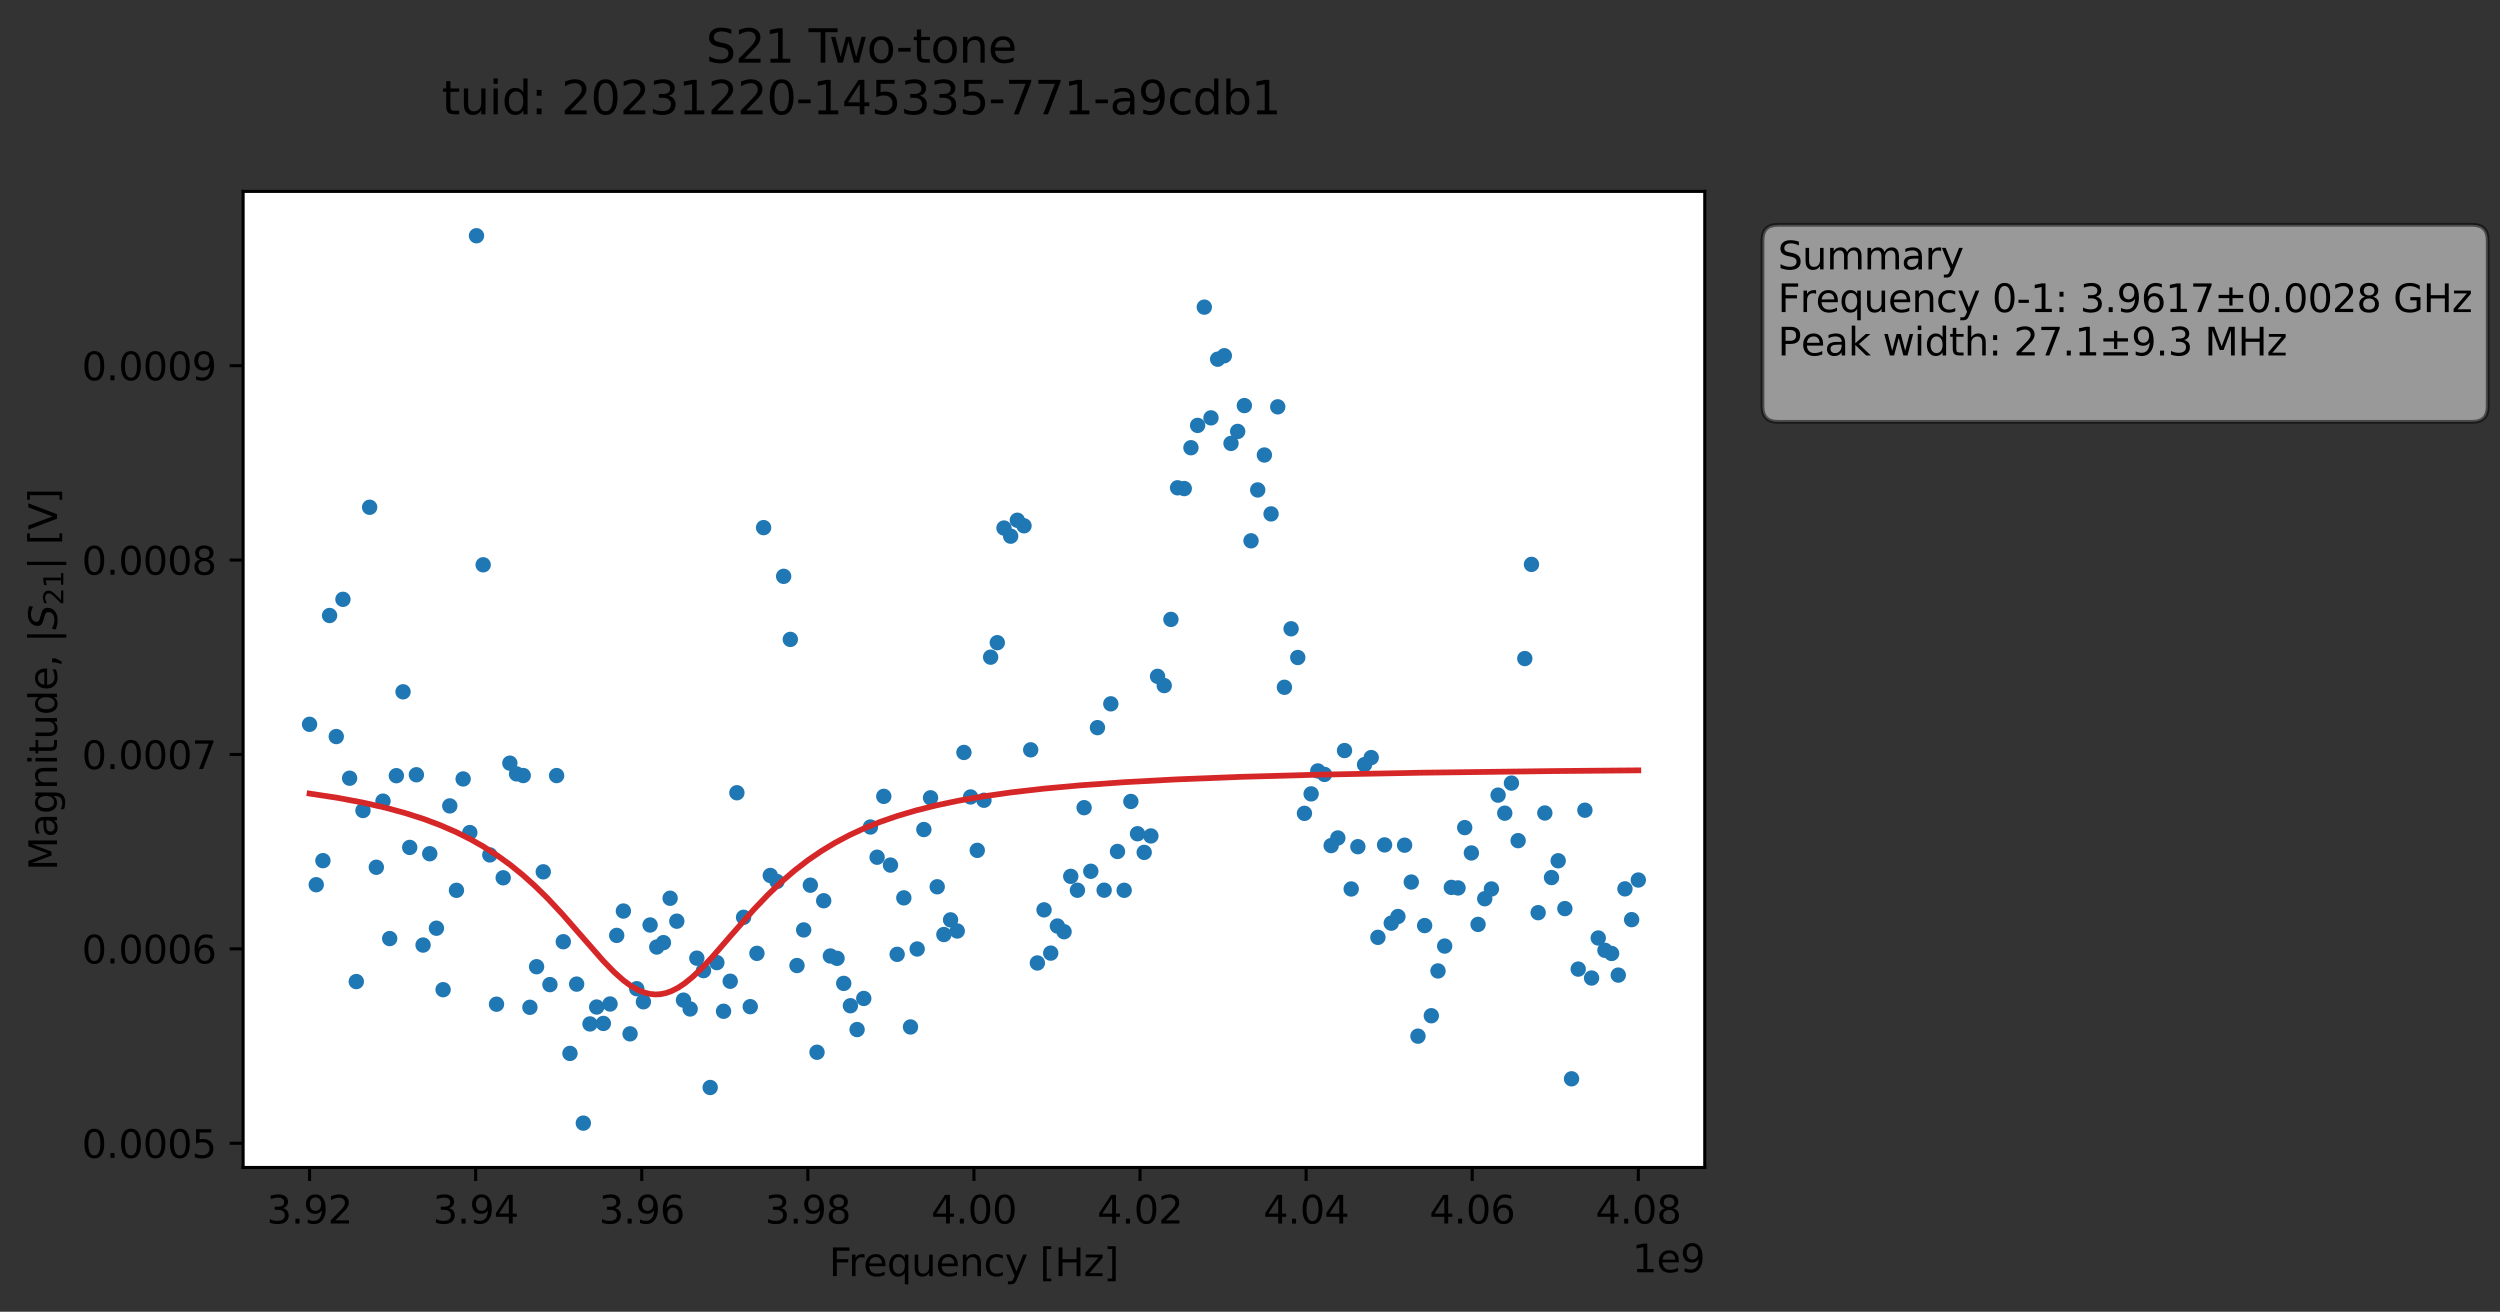 <?xml version="1.0" encoding="utf-8" standalone="no"?>
<!DOCTYPE svg PUBLIC "-//W3C//DTD SVG 1.1//EN"
  "http://www.w3.org/Graphics/SVG/1.1/DTD/svg11.dtd">
<svg xmlns:xlink="http://www.w3.org/1999/xlink" width="650.816pt" height="341.484pt" viewBox="0 0 650.816 341.484" xmlns="http://www.w3.org/2000/svg" version="1.1">
 <rect x="0" y="0" width="650.816" height="341.484" fill="#333333" stroke="none"/>
 <defs>
  <style type="text/css">*{stroke-linejoin: round; stroke-linecap: butt}</style>
 </defs>
 <g id="figure_1">
  <g id="patch_1">
   <path d="M 0 341.484 
L 650.816 341.484 
L 650.816 -0 
L 0 -0 
L 0 341.484 
z
" style="fill: none; opacity: 0"/>
  </g>
  <g id="axes_1">
   <g id="patch_2">
    <path d="M 63.291 303.928 
L 443.791 303.928 
L 443.791 49.824 
L 63.291 49.824 
z
" style="fill: #ffffff"/>
   </g>
   <g id="matplotlib.axis_1">
    <g id="xtick_1">
     <g id="line2d_1">
      <defs>
       <path id="m150d02aba1" d="M 0 0 
L 0 3.5 
" style="stroke: #000000; stroke-width: 0.8"/>
      </defs>
      <g>
       <use xlink:href="#m150d02aba1" x="80.586" y="303.928" style="stroke: #000000; stroke-width: 0.8"/>
      </g>
     </g>
     <g id="text_1">
      <!-- 3.92 -->
      <g transform="translate(69.453 318.526) scale(0.1 -0.1)">
       <defs>
        <path id="DejaVuSans-33" d="M 2597 2516 
Q 3050 2419 3304 2112 
Q 3559 1806 3559 1356 
Q 3559 666 3084 287 
Q 2609 -91 1734 -91 
Q 1441 -91 1130 -33 
Q 819 25 488 141 
L 488 750 
Q 750 597 1062 519 
Q 1375 441 1716 441 
Q 2309 441 2620 675 
Q 2931 909 2931 1356 
Q 2931 1769 2642 2001 
Q 2353 2234 1838 2234 
L 1294 2234 
L 1294 2753 
L 1863 2753 
Q 2328 2753 2575 2939 
Q 2822 3125 2822 3475 
Q 2822 3834 2567 4026 
Q 2313 4219 1838 4219 
Q 1578 4219 1281 4162 
Q 984 4106 628 3988 
L 628 4550 
Q 988 4650 1302 4700 
Q 1616 4750 1894 4750 
Q 2613 4750 3031 4423 
Q 3450 4097 3450 3541 
Q 3450 3153 3228 2886 
Q 3006 2619 2597 2516 
z
" transform="scale(0.016)"/>
        <path id="DejaVuSans-2e" d="M 684 794 
L 1344 794 
L 1344 0 
L 684 0 
L 684 794 
z
" transform="scale(0.016)"/>
        <path id="DejaVuSans-39" d="M 703 97 
L 703 672 
Q 941 559 1184 500 
Q 1428 441 1663 441 
Q 2288 441 2617 861 
Q 2947 1281 2994 2138 
Q 2813 1869 2534 1725 
Q 2256 1581 1919 1581 
Q 1219 1581 811 2004 
Q 403 2428 403 3163 
Q 403 3881 828 4315 
Q 1253 4750 1959 4750 
Q 2769 4750 3195 4129 
Q 3622 3509 3622 2328 
Q 3622 1225 3098 567 
Q 2575 -91 1691 -91 
Q 1453 -91 1209 -44 
Q 966 3 703 97 
z
M 1959 2075 
Q 2384 2075 2632 2365 
Q 2881 2656 2881 3163 
Q 2881 3666 2632 3958 
Q 2384 4250 1959 4250 
Q 1534 4250 1286 3958 
Q 1038 3666 1038 3163 
Q 1038 2656 1286 2365 
Q 1534 2075 1959 2075 
z
" transform="scale(0.016)"/>
        <path id="DejaVuSans-32" d="M 1228 531 
L 3431 531 
L 3431 0 
L 469 0 
L 469 531 
Q 828 903 1448 1529 
Q 2069 2156 2228 2338 
Q 2531 2678 2651 2914 
Q 2772 3150 2772 3378 
Q 2772 3750 2511 3984 
Q 2250 4219 1831 4219 
Q 1534 4219 1204 4116 
Q 875 4013 500 3803 
L 500 4441 
Q 881 4594 1212 4672 
Q 1544 4750 1819 4750 
Q 2544 4750 2975 4387 
Q 3406 4025 3406 3419 
Q 3406 3131 3298 2873 
Q 3191 2616 2906 2266 
Q 2828 2175 2409 1742 
Q 1991 1309 1228 531 
z
" transform="scale(0.016)"/>
       </defs>
       <use xlink:href="#DejaVuSans-33"/>
       <use xlink:href="#DejaVuSans-2e" x="63.623"/>
       <use xlink:href="#DejaVuSans-39" x="95.41"/>
       <use xlink:href="#DejaVuSans-32" x="159.033"/>
      </g>
     </g>
    </g>
    <g id="xtick_2">
     <g id="line2d_2">
      <g>
       <use xlink:href="#m150d02aba1" x="123.825" y="303.928" style="stroke: #000000; stroke-width: 0.8"/>
      </g>
     </g>
     <g id="text_2">
      <!-- 3.94 -->
      <g transform="translate(112.692 318.526) scale(0.1 -0.1)">
       <defs>
        <path id="DejaVuSans-34" d="M 2419 4116 
L 825 1625 
L 2419 1625 
L 2419 4116 
z
M 2253 4666 
L 3047 4666 
L 3047 1625 
L 3713 1625 
L 3713 1100 
L 3047 1100 
L 3047 0 
L 2419 0 
L 2419 1100 
L 313 1100 
L 313 1709 
L 2253 4666 
z
" transform="scale(0.016)"/>
       </defs>
       <use xlink:href="#DejaVuSans-33"/>
       <use xlink:href="#DejaVuSans-2e" x="63.623"/>
       <use xlink:href="#DejaVuSans-39" x="95.41"/>
       <use xlink:href="#DejaVuSans-34" x="159.033"/>
      </g>
     </g>
    </g>
    <g id="xtick_3">
     <g id="line2d_3">
      <g>
       <use xlink:href="#m150d02aba1" x="167.063" y="303.928" style="stroke: #000000; stroke-width: 0.8"/>
      </g>
     </g>
     <g id="text_3">
      <!-- 3.96 -->
      <g transform="translate(155.931 318.526) scale(0.1 -0.1)">
       <defs>
        <path id="DejaVuSans-36" d="M 2113 2584 
Q 1688 2584 1439 2293 
Q 1191 2003 1191 1497 
Q 1191 994 1439 701 
Q 1688 409 2113 409 
Q 2538 409 2786 701 
Q 3034 994 3034 1497 
Q 3034 2003 2786 2293 
Q 2538 2584 2113 2584 
z
M 3366 4563 
L 3366 3988 
Q 3128 4100 2886 4159 
Q 2644 4219 2406 4219 
Q 1781 4219 1451 3797 
Q 1122 3375 1075 2522 
Q 1259 2794 1537 2939 
Q 1816 3084 2150 3084 
Q 2853 3084 3261 2657 
Q 3669 2231 3669 1497 
Q 3669 778 3244 343 
Q 2819 -91 2113 -91 
Q 1303 -91 875 529 
Q 447 1150 447 2328 
Q 447 3434 972 4092 
Q 1497 4750 2381 4750 
Q 2619 4750 2861 4703 
Q 3103 4656 3366 4563 
z
" transform="scale(0.016)"/>
       </defs>
       <use xlink:href="#DejaVuSans-33"/>
       <use xlink:href="#DejaVuSans-2e" x="63.623"/>
       <use xlink:href="#DejaVuSans-39" x="95.41"/>
       <use xlink:href="#DejaVuSans-36" x="159.033"/>
      </g>
     </g>
    </g>
    <g id="xtick_4">
     <g id="line2d_4">
      <g>
       <use xlink:href="#m150d02aba1" x="210.302" y="303.928" style="stroke: #000000; stroke-width: 0.8"/>
      </g>
     </g>
     <g id="text_4">
      <!-- 3.98 -->
      <g transform="translate(199.169 318.526) scale(0.1 -0.1)">
       <defs>
        <path id="DejaVuSans-38" d="M 2034 2216 
Q 1584 2216 1326 1975 
Q 1069 1734 1069 1313 
Q 1069 891 1326 650 
Q 1584 409 2034 409 
Q 2484 409 2743 651 
Q 3003 894 3003 1313 
Q 3003 1734 2745 1975 
Q 2488 2216 2034 2216 
z
M 1403 2484 
Q 997 2584 770 2862 
Q 544 3141 544 3541 
Q 544 4100 942 4425 
Q 1341 4750 2034 4750 
Q 2731 4750 3128 4425 
Q 3525 4100 3525 3541 
Q 3525 3141 3298 2862 
Q 3072 2584 2669 2484 
Q 3125 2378 3379 2068 
Q 3634 1759 3634 1313 
Q 3634 634 3220 271 
Q 2806 -91 2034 -91 
Q 1263 -91 848 271 
Q 434 634 434 1313 
Q 434 1759 690 2068 
Q 947 2378 1403 2484 
z
M 1172 3481 
Q 1172 3119 1398 2916 
Q 1625 2713 2034 2713 
Q 2441 2713 2670 2916 
Q 2900 3119 2900 3481 
Q 2900 3844 2670 4047 
Q 2441 4250 2034 4250 
Q 1625 4250 1398 4047 
Q 1172 3844 1172 3481 
z
" transform="scale(0.016)"/>
       </defs>
       <use xlink:href="#DejaVuSans-33"/>
       <use xlink:href="#DejaVuSans-2e" x="63.623"/>
       <use xlink:href="#DejaVuSans-39" x="95.41"/>
       <use xlink:href="#DejaVuSans-38" x="159.033"/>
      </g>
     </g>
    </g>
    <g id="xtick_5">
     <g id="line2d_5">
      <g>
       <use xlink:href="#m150d02aba1" x="253.541" y="303.928" style="stroke: #000000; stroke-width: 0.8"/>
      </g>
     </g>
     <g id="text_5">
      <!-- 4.00 -->
      <g transform="translate(242.408 318.526) scale(0.1 -0.1)">
       <defs>
        <path id="DejaVuSans-30" d="M 2034 4250 
Q 1547 4250 1301 3770 
Q 1056 3291 1056 2328 
Q 1056 1369 1301 889 
Q 1547 409 2034 409 
Q 2525 409 2770 889 
Q 3016 1369 3016 2328 
Q 3016 3291 2770 3770 
Q 2525 4250 2034 4250 
z
M 2034 4750 
Q 2819 4750 3233 4129 
Q 3647 3509 3647 2328 
Q 3647 1150 3233 529 
Q 2819 -91 2034 -91 
Q 1250 -91 836 529 
Q 422 1150 422 2328 
Q 422 3509 836 4129 
Q 1250 4750 2034 4750 
z
" transform="scale(0.016)"/>
       </defs>
       <use xlink:href="#DejaVuSans-34"/>
       <use xlink:href="#DejaVuSans-2e" x="63.623"/>
       <use xlink:href="#DejaVuSans-30" x="95.41"/>
       <use xlink:href="#DejaVuSans-30" x="159.033"/>
      </g>
     </g>
    </g>
    <g id="xtick_6">
     <g id="line2d_6">
      <g>
       <use xlink:href="#m150d02aba1" x="296.779" y="303.928" style="stroke: #000000; stroke-width: 0.8"/>
      </g>
     </g>
     <g id="text_6">
      <!-- 4.02 -->
      <g transform="translate(285.646 318.526) scale(0.1 -0.1)">
       <use xlink:href="#DejaVuSans-34"/>
       <use xlink:href="#DejaVuSans-2e" x="63.623"/>
       <use xlink:href="#DejaVuSans-30" x="95.41"/>
       <use xlink:href="#DejaVuSans-32" x="159.033"/>
      </g>
     </g>
    </g>
    <g id="xtick_7">
     <g id="line2d_7">
      <g>
       <use xlink:href="#m150d02aba1" x="340.018" y="303.928" style="stroke: #000000; stroke-width: 0.8"/>
      </g>
     </g>
     <g id="text_7">
      <!-- 4.04 -->
      <g transform="translate(328.885 318.526) scale(0.1 -0.1)">
       <use xlink:href="#DejaVuSans-34"/>
       <use xlink:href="#DejaVuSans-2e" x="63.623"/>
       <use xlink:href="#DejaVuSans-30" x="95.41"/>
       <use xlink:href="#DejaVuSans-34" x="159.033"/>
      </g>
     </g>
    </g>
    <g id="xtick_8">
     <g id="line2d_8">
      <g>
       <use xlink:href="#m150d02aba1" x="383.257" y="303.928" style="stroke: #000000; stroke-width: 0.8"/>
      </g>
     </g>
     <g id="text_8">
      <!-- 4.06 -->
      <g transform="translate(372.124 318.526) scale(0.1 -0.1)">
       <use xlink:href="#DejaVuSans-34"/>
       <use xlink:href="#DejaVuSans-2e" x="63.623"/>
       <use xlink:href="#DejaVuSans-30" x="95.41"/>
       <use xlink:href="#DejaVuSans-36" x="159.033"/>
      </g>
     </g>
    </g>
    <g id="xtick_9">
     <g id="line2d_9">
      <g>
       <use xlink:href="#m150d02aba1" x="426.495" y="303.928" style="stroke: #000000; stroke-width: 0.8"/>
      </g>
     </g>
     <g id="text_9">
      <!-- 4.08 -->
      <g transform="translate(415.362 318.526) scale(0.1 -0.1)">
       <use xlink:href="#DejaVuSans-34"/>
       <use xlink:href="#DejaVuSans-2e" x="63.623"/>
       <use xlink:href="#DejaVuSans-30" x="95.41"/>
       <use xlink:href="#DejaVuSans-38" x="159.033"/>
      </g>
     </g>
    </g>
    <g id="text_10">
     <!-- Frequency [Hz] -->
     <g transform="translate(215.836 332.205) scale(0.1 -0.1)">
      <defs>
       <path id="DejaVuSans-46" d="M 628 4666 
L 3309 4666 
L 3309 4134 
L 1259 4134 
L 1259 2759 
L 3109 2759 
L 3109 2228 
L 1259 2228 
L 1259 0 
L 628 0 
L 628 4666 
z
" transform="scale(0.016)"/>
       <path id="DejaVuSans-72" d="M 2631 2963 
Q 2534 3019 2420 3045 
Q 2306 3072 2169 3072 
Q 1681 3072 1420 2755 
Q 1159 2438 1159 1844 
L 1159 0 
L 581 0 
L 581 3500 
L 1159 3500 
L 1159 2956 
Q 1341 3275 1631 3429 
Q 1922 3584 2338 3584 
Q 2397 3584 2469 3576 
Q 2541 3569 2628 3553 
L 2631 2963 
z
" transform="scale(0.016)"/>
       <path id="DejaVuSans-65" d="M 3597 1894 
L 3597 1613 
L 953 1613 
Q 991 1019 1311 708 
Q 1631 397 2203 397 
Q 2534 397 2845 478 
Q 3156 559 3463 722 
L 3463 178 
Q 3153 47 2828 -22 
Q 2503 -91 2169 -91 
Q 1331 -91 842 396 
Q 353 884 353 1716 
Q 353 2575 817 3079 
Q 1281 3584 2069 3584 
Q 2775 3584 3186 3129 
Q 3597 2675 3597 1894 
z
M 3022 2063 
Q 3016 2534 2758 2815 
Q 2500 3097 2075 3097 
Q 1594 3097 1305 2825 
Q 1016 2553 972 2059 
L 3022 2063 
z
" transform="scale(0.016)"/>
       <path id="DejaVuSans-71" d="M 947 1747 
Q 947 1113 1208 752 
Q 1469 391 1925 391 
Q 2381 391 2643 752 
Q 2906 1113 2906 1747 
Q 2906 2381 2643 2742 
Q 2381 3103 1925 3103 
Q 1469 3103 1208 2742 
Q 947 2381 947 1747 
z
M 2906 525 
Q 2725 213 2448 61 
Q 2172 -91 1784 -91 
Q 1150 -91 751 415 
Q 353 922 353 1747 
Q 353 2572 751 3078 
Q 1150 3584 1784 3584 
Q 2172 3584 2448 3432 
Q 2725 3281 2906 2969 
L 2906 3500 
L 3481 3500 
L 3481 -1331 
L 2906 -1331 
L 2906 525 
z
" transform="scale(0.016)"/>
       <path id="DejaVuSans-75" d="M 544 1381 
L 544 3500 
L 1119 3500 
L 1119 1403 
Q 1119 906 1312 657 
Q 1506 409 1894 409 
Q 2359 409 2629 706 
Q 2900 1003 2900 1516 
L 2900 3500 
L 3475 3500 
L 3475 0 
L 2900 0 
L 2900 538 
Q 2691 219 2414 64 
Q 2138 -91 1772 -91 
Q 1169 -91 856 284 
Q 544 659 544 1381 
z
M 1991 3584 
L 1991 3584 
z
" transform="scale(0.016)"/>
       <path id="DejaVuSans-6e" d="M 3513 2113 
L 3513 0 
L 2938 0 
L 2938 2094 
Q 2938 2591 2744 2837 
Q 2550 3084 2163 3084 
Q 1697 3084 1428 2787 
Q 1159 2491 1159 1978 
L 1159 0 
L 581 0 
L 581 3500 
L 1159 3500 
L 1159 2956 
Q 1366 3272 1645 3428 
Q 1925 3584 2291 3584 
Q 2894 3584 3203 3211 
Q 3513 2838 3513 2113 
z
" transform="scale(0.016)"/>
       <path id="DejaVuSans-63" d="M 3122 3366 
L 3122 2828 
Q 2878 2963 2633 3030 
Q 2388 3097 2138 3097 
Q 1578 3097 1268 2742 
Q 959 2388 959 1747 
Q 959 1106 1268 751 
Q 1578 397 2138 397 
Q 2388 397 2633 464 
Q 2878 531 3122 666 
L 3122 134 
Q 2881 22 2623 -34 
Q 2366 -91 2075 -91 
Q 1284 -91 818 406 
Q 353 903 353 1747 
Q 353 2603 823 3093 
Q 1294 3584 2113 3584 
Q 2378 3584 2631 3529 
Q 2884 3475 3122 3366 
z
" transform="scale(0.016)"/>
       <path id="DejaVuSans-79" d="M 2059 -325 
Q 1816 -950 1584 -1140 
Q 1353 -1331 966 -1331 
L 506 -1331 
L 506 -850 
L 844 -850 
Q 1081 -850 1212 -737 
Q 1344 -625 1503 -206 
L 1606 56 
L 191 3500 
L 800 3500 
L 1894 763 
L 2988 3500 
L 3597 3500 
L 2059 -325 
z
" transform="scale(0.016)"/>
       <path id="DejaVuSans-20" transform="scale(0.016)"/>
       <path id="DejaVuSans-5b" d="M 550 4863 
L 1875 4863 
L 1875 4416 
L 1125 4416 
L 1125 -397 
L 1875 -397 
L 1875 -844 
L 550 -844 
L 550 4863 
z
" transform="scale(0.016)"/>
       <path id="DejaVuSans-48" d="M 628 4666 
L 1259 4666 
L 1259 2753 
L 3553 2753 
L 3553 4666 
L 4184 4666 
L 4184 0 
L 3553 0 
L 3553 2222 
L 1259 2222 
L 1259 0 
L 628 0 
L 628 4666 
z
" transform="scale(0.016)"/>
       <path id="DejaVuSans-7a" d="M 353 3500 
L 3084 3500 
L 3084 2975 
L 922 459 
L 3084 459 
L 3084 0 
L 275 0 
L 275 525 
L 2438 3041 
L 353 3041 
L 353 3500 
z
" transform="scale(0.016)"/>
       <path id="DejaVuSans-5d" d="M 1947 4863 
L 1947 -844 
L 622 -844 
L 622 -397 
L 1369 -397 
L 1369 4416 
L 622 4416 
L 622 4863 
L 1947 4863 
z
" transform="scale(0.016)"/>
      </defs>
      <use xlink:href="#DejaVuSans-46"/>
      <use xlink:href="#DejaVuSans-72" x="50.27"/>
      <use xlink:href="#DejaVuSans-65" x="89.133"/>
      <use xlink:href="#DejaVuSans-71" x="150.656"/>
      <use xlink:href="#DejaVuSans-75" x="214.133"/>
      <use xlink:href="#DejaVuSans-65" x="277.512"/>
      <use xlink:href="#DejaVuSans-6e" x="339.035"/>
      <use xlink:href="#DejaVuSans-63" x="402.414"/>
      <use xlink:href="#DejaVuSans-79" x="457.395"/>
      <use xlink:href="#DejaVuSans-20" x="516.574"/>
      <use xlink:href="#DejaVuSans-5b" x="548.361"/>
      <use xlink:href="#DejaVuSans-48" x="587.375"/>
      <use xlink:href="#DejaVuSans-7a" x="662.57"/>
      <use xlink:href="#DejaVuSans-5d" x="715.061"/>
     </g>
    </g>
    <g id="text_11">
     <!-- 1e9 -->
     <g transform="translate(424.913 331.205) scale(0.1 -0.1)">
      <defs>
       <path id="DejaVuSans-31" d="M 794 531 
L 1825 531 
L 1825 4091 
L 703 3866 
L 703 4441 
L 1819 4666 
L 2450 4666 
L 2450 531 
L 3481 531 
L 3481 0 
L 794 0 
L 794 531 
z
" transform="scale(0.016)"/>
      </defs>
      <use xlink:href="#DejaVuSans-31"/>
      <use xlink:href="#DejaVuSans-65" x="63.623"/>
      <use xlink:href="#DejaVuSans-39" x="125.146"/>
     </g>
    </g>
   </g>
   <g id="matplotlib.axis_2">
    <g id="ytick_1">
     <g id="line2d_10">
      <defs>
       <path id="m5b507d9cdb" d="M 0 0 
L -3.5 0 
" style="stroke: #000000; stroke-width: 0.8"/>
      </defs>
      <g>
       <use xlink:href="#m5b507d9cdb" x="63.291" y="297.63" style="stroke: #000000; stroke-width: 0.8"/>
      </g>
     </g>
     <g id="text_12">
      <!-- 0.0005 -->
      <g transform="translate(21.3 301.429) scale(0.1 -0.1)">
       <defs>
        <path id="DejaVuSans-35" d="M 691 4666 
L 3169 4666 
L 3169 4134 
L 1269 4134 
L 1269 2991 
Q 1406 3038 1543 3061 
Q 1681 3084 1819 3084 
Q 2600 3084 3056 2656 
Q 3513 2228 3513 1497 
Q 3513 744 3044 326 
Q 2575 -91 1722 -91 
Q 1428 -91 1123 -41 
Q 819 9 494 109 
L 494 744 
Q 775 591 1075 516 
Q 1375 441 1709 441 
Q 2250 441 2565 725 
Q 2881 1009 2881 1497 
Q 2881 1984 2565 2268 
Q 2250 2553 1709 2553 
Q 1456 2553 1204 2497 
Q 953 2441 691 2322 
L 691 4666 
z
" transform="scale(0.016)"/>
       </defs>
       <use xlink:href="#DejaVuSans-30"/>
       <use xlink:href="#DejaVuSans-2e" x="63.623"/>
       <use xlink:href="#DejaVuSans-30" x="95.41"/>
       <use xlink:href="#DejaVuSans-30" x="159.033"/>
       <use xlink:href="#DejaVuSans-30" x="222.656"/>
       <use xlink:href="#DejaVuSans-35" x="286.279"/>
      </g>
     </g>
    </g>
    <g id="ytick_2">
     <g id="line2d_11">
      <g>
       <use xlink:href="#m5b507d9cdb" x="63.291" y="247.02" style="stroke: #000000; stroke-width: 0.8"/>
      </g>
     </g>
     <g id="text_13">
      <!-- 0.0006 -->
      <g transform="translate(21.3 250.819) scale(0.1 -0.1)">
       <use xlink:href="#DejaVuSans-30"/>
       <use xlink:href="#DejaVuSans-2e" x="63.623"/>
       <use xlink:href="#DejaVuSans-30" x="95.41"/>
       <use xlink:href="#DejaVuSans-30" x="159.033"/>
       <use xlink:href="#DejaVuSans-30" x="222.656"/>
       <use xlink:href="#DejaVuSans-36" x="286.279"/>
      </g>
     </g>
    </g>
    <g id="ytick_3">
     <g id="line2d_12">
      <g>
       <use xlink:href="#m5b507d9cdb" x="63.291" y="196.41" style="stroke: #000000; stroke-width: 0.8"/>
      </g>
     </g>
     <g id="text_14">
      <!-- 0.0007 -->
      <g transform="translate(21.3 200.21) scale(0.1 -0.1)">
       <defs>
        <path id="DejaVuSans-37" d="M 525 4666 
L 3525 4666 
L 3525 4397 
L 1831 0 
L 1172 0 
L 2766 4134 
L 525 4134 
L 525 4666 
z
" transform="scale(0.016)"/>
       </defs>
       <use xlink:href="#DejaVuSans-30"/>
       <use xlink:href="#DejaVuSans-2e" x="63.623"/>
       <use xlink:href="#DejaVuSans-30" x="95.41"/>
       <use xlink:href="#DejaVuSans-30" x="159.033"/>
       <use xlink:href="#DejaVuSans-30" x="222.656"/>
       <use xlink:href="#DejaVuSans-37" x="286.279"/>
      </g>
     </g>
    </g>
    <g id="ytick_4">
     <g id="line2d_13">
      <g>
       <use xlink:href="#m5b507d9cdb" x="63.291" y="145.801" style="stroke: #000000; stroke-width: 0.8"/>
      </g>
     </g>
     <g id="text_15">
      <!-- 0.0008 -->
      <g transform="translate(21.3 149.6) scale(0.1 -0.1)">
       <use xlink:href="#DejaVuSans-30"/>
       <use xlink:href="#DejaVuSans-2e" x="63.623"/>
       <use xlink:href="#DejaVuSans-30" x="95.41"/>
       <use xlink:href="#DejaVuSans-30" x="159.033"/>
       <use xlink:href="#DejaVuSans-30" x="222.656"/>
       <use xlink:href="#DejaVuSans-38" x="286.279"/>
      </g>
     </g>
    </g>
    <g id="ytick_5">
     <g id="line2d_14">
      <g>
       <use xlink:href="#m5b507d9cdb" x="63.291" y="95.191" style="stroke: #000000; stroke-width: 0.8"/>
      </g>
     </g>
     <g id="text_16">
      <!-- 0.0009 -->
      <g transform="translate(21.3 98.99) scale(0.1 -0.1)">
       <use xlink:href="#DejaVuSans-30"/>
       <use xlink:href="#DejaVuSans-2e" x="63.623"/>
       <use xlink:href="#DejaVuSans-30" x="95.41"/>
       <use xlink:href="#DejaVuSans-30" x="159.033"/>
       <use xlink:href="#DejaVuSans-30" x="222.656"/>
       <use xlink:href="#DejaVuSans-39" x="286.279"/>
      </g>
     </g>
    </g>
    <g id="text_17">
     <!-- Magnitude, $|S_{21}|$ [V] -->
     <g transform="translate(14.9 226.626) rotate(-90) scale(0.1 -0.1)">
      <defs>
       <path id="DejaVuSans-4d" d="M 628 4666 
L 1569 4666 
L 2759 1491 
L 3956 4666 
L 4897 4666 
L 4897 0 
L 4281 0 
L 4281 4097 
L 3078 897 
L 2444 897 
L 1241 4097 
L 1241 0 
L 628 0 
L 628 4666 
z
" transform="scale(0.016)"/>
       <path id="DejaVuSans-61" d="M 2194 1759 
Q 1497 1759 1228 1600 
Q 959 1441 959 1056 
Q 959 750 1161 570 
Q 1363 391 1709 391 
Q 2188 391 2477 730 
Q 2766 1069 2766 1631 
L 2766 1759 
L 2194 1759 
z
M 3341 1997 
L 3341 0 
L 2766 0 
L 2766 531 
Q 2569 213 2275 61 
Q 1981 -91 1556 -91 
Q 1019 -91 701 211 
Q 384 513 384 1019 
Q 384 1609 779 1909 
Q 1175 2209 1959 2209 
L 2766 2209 
L 2766 2266 
Q 2766 2663 2505 2880 
Q 2244 3097 1772 3097 
Q 1472 3097 1187 3025 
Q 903 2953 641 2809 
L 641 3341 
Q 956 3463 1253 3523 
Q 1550 3584 1831 3584 
Q 2591 3584 2966 3190 
Q 3341 2797 3341 1997 
z
" transform="scale(0.016)"/>
       <path id="DejaVuSans-67" d="M 2906 1791 
Q 2906 2416 2648 2759 
Q 2391 3103 1925 3103 
Q 1463 3103 1205 2759 
Q 947 2416 947 1791 
Q 947 1169 1205 825 
Q 1463 481 1925 481 
Q 2391 481 2648 825 
Q 2906 1169 2906 1791 
z
M 3481 434 
Q 3481 -459 3084 -895 
Q 2688 -1331 1869 -1331 
Q 1566 -1331 1297 -1286 
Q 1028 -1241 775 -1147 
L 775 -588 
Q 1028 -725 1275 -790 
Q 1522 -856 1778 -856 
Q 2344 -856 2625 -561 
Q 2906 -266 2906 331 
L 2906 616 
Q 2728 306 2450 153 
Q 2172 0 1784 0 
Q 1141 0 747 490 
Q 353 981 353 1791 
Q 353 2603 747 3093 
Q 1141 3584 1784 3584 
Q 2172 3584 2450 3431 
Q 2728 3278 2906 2969 
L 2906 3500 
L 3481 3500 
L 3481 434 
z
" transform="scale(0.016)"/>
       <path id="DejaVuSans-69" d="M 603 3500 
L 1178 3500 
L 1178 0 
L 603 0 
L 603 3500 
z
M 603 4863 
L 1178 4863 
L 1178 4134 
L 603 4134 
L 603 4863 
z
" transform="scale(0.016)"/>
       <path id="DejaVuSans-74" d="M 1172 4494 
L 1172 3500 
L 2356 3500 
L 2356 3053 
L 1172 3053 
L 1172 1153 
Q 1172 725 1289 603 
Q 1406 481 1766 481 
L 2356 481 
L 2356 0 
L 1766 0 
Q 1100 0 847 248 
Q 594 497 594 1153 
L 594 3053 
L 172 3053 
L 172 3500 
L 594 3500 
L 594 4494 
L 1172 4494 
z
" transform="scale(0.016)"/>
       <path id="DejaVuSans-64" d="M 2906 2969 
L 2906 4863 
L 3481 4863 
L 3481 0 
L 2906 0 
L 2906 525 
Q 2725 213 2448 61 
Q 2172 -91 1784 -91 
Q 1150 -91 751 415 
Q 353 922 353 1747 
Q 353 2572 751 3078 
Q 1150 3584 1784 3584 
Q 2172 3584 2448 3432 
Q 2725 3281 2906 2969 
z
M 947 1747 
Q 947 1113 1208 752 
Q 1469 391 1925 391 
Q 2381 391 2643 752 
Q 2906 1113 2906 1747 
Q 2906 2381 2643 2742 
Q 2381 3103 1925 3103 
Q 1469 3103 1208 2742 
Q 947 2381 947 1747 
z
" transform="scale(0.016)"/>
       <path id="DejaVuSans-2c" d="M 750 794 
L 1409 794 
L 1409 256 
L 897 -744 
L 494 -744 
L 750 256 
L 750 794 
z
" transform="scale(0.016)"/>
       <path id="DejaVuSans-7c" d="M 1344 4891 
L 1344 -1509 
L 813 -1509 
L 813 4891 
L 1344 4891 
z
" transform="scale(0.016)"/>
       <path id="DejaVuSans-Oblique-53" d="M 3859 4513 
L 3738 3897 
Q 3422 4066 3111 4152 
Q 2800 4238 2509 4238 
Q 1944 4238 1609 3991 
Q 1275 3744 1275 3334 
Q 1275 3109 1398 2989 
Q 1522 2869 2034 2731 
L 2413 2638 
Q 3053 2472 3303 2217 
Q 3553 1963 3553 1503 
Q 3553 797 2998 353 
Q 2444 -91 1538 -91 
Q 1166 -91 791 -17 
Q 416 56 38 206 
L 166 856 
Q 513 641 861 531 
Q 1209 422 1556 422 
Q 2147 422 2503 684 
Q 2859 947 2859 1369 
Q 2859 1650 2717 1795 
Q 2575 1941 2106 2059 
L 1728 2156 
Q 1081 2325 845 2545 
Q 609 2766 609 3163 
Q 609 3859 1145 4304 
Q 1681 4750 2541 4750 
Q 2875 4750 3203 4690 
Q 3531 4631 3859 4513 
z
" transform="scale(0.016)"/>
       <path id="DejaVuSans-56" d="M 1831 0 
L 50 4666 
L 709 4666 
L 2188 738 
L 3669 4666 
L 4325 4666 
L 2547 0 
L 1831 0 
z
" transform="scale(0.016)"/>
      </defs>
      <use xlink:href="#DejaVuSans-4d" transform="translate(0 0.578)"/>
      <use xlink:href="#DejaVuSans-61" transform="translate(86.279 0.578)"/>
      <use xlink:href="#DejaVuSans-67" transform="translate(147.559 0.578)"/>
      <use xlink:href="#DejaVuSans-6e" transform="translate(211.035 0.578)"/>
      <use xlink:href="#DejaVuSans-69" transform="translate(274.414 0.578)"/>
      <use xlink:href="#DejaVuSans-74" transform="translate(302.197 0.578)"/>
      <use xlink:href="#DejaVuSans-75" transform="translate(341.406 0.578)"/>
      <use xlink:href="#DejaVuSans-64" transform="translate(404.785 0.578)"/>
      <use xlink:href="#DejaVuSans-65" transform="translate(468.262 0.578)"/>
      <use xlink:href="#DejaVuSans-2c" transform="translate(529.785 0.578)"/>
      <use xlink:href="#DejaVuSans-20" transform="translate(561.572 0.578)"/>
      <use xlink:href="#DejaVuSans-7c" transform="translate(593.359 0.578)"/>
      <use xlink:href="#DejaVuSans-Oblique-53" transform="translate(627.051 0.578)"/>
      <use xlink:href="#DejaVuSans-32" transform="translate(690.527 -15.828) scale(0.7)"/>
      <use xlink:href="#DejaVuSans-31" transform="translate(735.063 -15.828) scale(0.7)"/>
      <use xlink:href="#DejaVuSans-7c" transform="translate(782.334 0.578)"/>
      <use xlink:href="#DejaVuSans-20" transform="translate(816.025 0.578)"/>
      <use xlink:href="#DejaVuSans-5b" transform="translate(847.812 0.578)"/>
      <use xlink:href="#DejaVuSans-56" transform="translate(886.826 0.578)"/>
      <use xlink:href="#DejaVuSans-5d" transform="translate(955.234 0.578)"/>
     </g>
    </g>
   </g>
   <g id="line2d_15">
    <defs>
     <path id="m27ac97fe9b" d="M 0 1.5 
C 0.398 1.5 0.779 1.342 1.061 1.061 
C 1.342 0.779 1.5 0.398 1.5 0 
C 1.5 -0.398 1.342 -0.779 1.061 -1.061 
C 0.779 -1.342 0.398 -1.5 0 -1.5 
C -0.398 -1.5 -0.779 -1.342 -1.061 -1.061 
C -1.342 -0.779 -1.5 -0.398 -1.5 0 
C -1.5 0.398 -1.342 0.779 -1.061 1.061 
C -0.779 1.342 -0.398 1.5 0 1.5 
z
" style="stroke: #1f77b4"/>
    </defs>
    <g clip-path="url(#p28b42cf6eb)">
     <use xlink:href="#m27ac97fe9b" x="80.586" y="188.558" style="fill: #1f77b4; stroke: #1f77b4"/>
     <use xlink:href="#m27ac97fe9b" x="82.324" y="230.316" style="fill: #1f77b4; stroke: #1f77b4"/>
     <use xlink:href="#m27ac97fe9b" x="84.063" y="224.054" style="fill: #1f77b4; stroke: #1f77b4"/>
     <use xlink:href="#m27ac97fe9b" x="85.801" y="160.231" style="fill: #1f77b4; stroke: #1f77b4"/>
     <use xlink:href="#m27ac97fe9b" x="87.539" y="191.744" style="fill: #1f77b4; stroke: #1f77b4"/>
     <use xlink:href="#m27ac97fe9b" x="89.277" y="156.021" style="fill: #1f77b4; stroke: #1f77b4"/>
     <use xlink:href="#m27ac97fe9b" x="91.015" y="202.587" style="fill: #1f77b4; stroke: #1f77b4"/>
     <use xlink:href="#m27ac97fe9b" x="92.754" y="255.529" style="fill: #1f77b4; stroke: #1f77b4"/>
     <use xlink:href="#m27ac97fe9b" x="94.492" y="211.001" style="fill: #1f77b4; stroke: #1f77b4"/>
     <use xlink:href="#m27ac97fe9b" x="96.23" y="132.052" style="fill: #1f77b4; stroke: #1f77b4"/>
     <use xlink:href="#m27ac97fe9b" x="97.968" y="225.771" style="fill: #1f77b4; stroke: #1f77b4"/>
     <use xlink:href="#m27ac97fe9b" x="99.707" y="208.555" style="fill: #1f77b4; stroke: #1f77b4"/>
     <use xlink:href="#m27ac97fe9b" x="101.445" y="244.336" style="fill: #1f77b4; stroke: #1f77b4"/>
     <use xlink:href="#m27ac97fe9b" x="103.183" y="201.935" style="fill: #1f77b4; stroke: #1f77b4"/>
     <use xlink:href="#m27ac97fe9b" x="104.921" y="180.096" style="fill: #1f77b4; stroke: #1f77b4"/>
     <use xlink:href="#m27ac97fe9b" x="106.66" y="220.606" style="fill: #1f77b4; stroke: #1f77b4"/>
     <use xlink:href="#m27ac97fe9b" x="108.398" y="201.692" style="fill: #1f77b4; stroke: #1f77b4"/>
     <use xlink:href="#m27ac97fe9b" x="110.136" y="246.023" style="fill: #1f77b4; stroke: #1f77b4"/>
     <use xlink:href="#m27ac97fe9b" x="111.874" y="222.247" style="fill: #1f77b4; stroke: #1f77b4"/>
     <use xlink:href="#m27ac97fe9b" x="113.613" y="241.638" style="fill: #1f77b4; stroke: #1f77b4"/>
     <use xlink:href="#m27ac97fe9b" x="115.351" y="257.641" style="fill: #1f77b4; stroke: #1f77b4"/>
     <use xlink:href="#m27ac97fe9b" x="117.089" y="209.798" style="fill: #1f77b4; stroke: #1f77b4"/>
     <use xlink:href="#m27ac97fe9b" x="118.827" y="231.772" style="fill: #1f77b4; stroke: #1f77b4"/>
     <use xlink:href="#m27ac97fe9b" x="120.566" y="202.781" style="fill: #1f77b4; stroke: #1f77b4"/>
     <use xlink:href="#m27ac97fe9b" x="122.304" y="216.737" style="fill: #1f77b4; stroke: #1f77b4"/>
     <use xlink:href="#m27ac97fe9b" x="124.042" y="61.374" style="fill: #1f77b4; stroke: #1f77b4"/>
     <use xlink:href="#m27ac97fe9b" x="125.78" y="147.035" style="fill: #1f77b4; stroke: #1f77b4"/>
     <use xlink:href="#m27ac97fe9b" x="127.518" y="222.556" style="fill: #1f77b4; stroke: #1f77b4"/>
     <use xlink:href="#m27ac97fe9b" x="129.257" y="261.421" style="fill: #1f77b4; stroke: #1f77b4"/>
     <use xlink:href="#m27ac97fe9b" x="130.995" y="228.513" style="fill: #1f77b4; stroke: #1f77b4"/>
     <use xlink:href="#m27ac97fe9b" x="132.733" y="198.672" style="fill: #1f77b4; stroke: #1f77b4"/>
     <use xlink:href="#m27ac97fe9b" x="134.471" y="201.462" style="fill: #1f77b4; stroke: #1f77b4"/>
     <use xlink:href="#m27ac97fe9b" x="136.21" y="201.893" style="fill: #1f77b4; stroke: #1f77b4"/>
     <use xlink:href="#m27ac97fe9b" x="137.948" y="262.228" style="fill: #1f77b4; stroke: #1f77b4"/>
     <use xlink:href="#m27ac97fe9b" x="139.686" y="251.66" style="fill: #1f77b4; stroke: #1f77b4"/>
     <use xlink:href="#m27ac97fe9b" x="141.424" y="226.959" style="fill: #1f77b4; stroke: #1f77b4"/>
     <use xlink:href="#m27ac97fe9b" x="143.163" y="256.32" style="fill: #1f77b4; stroke: #1f77b4"/>
     <use xlink:href="#m27ac97fe9b" x="144.901" y="201.902" style="fill: #1f77b4; stroke: #1f77b4"/>
     <use xlink:href="#m27ac97fe9b" x="146.639" y="245.155" style="fill: #1f77b4; stroke: #1f77b4"/>
     <use xlink:href="#m27ac97fe9b" x="148.377" y="274.231" style="fill: #1f77b4; stroke: #1f77b4"/>
     <use xlink:href="#m27ac97fe9b" x="150.116" y="256.19" style="fill: #1f77b4; stroke: #1f77b4"/>
     <use xlink:href="#m27ac97fe9b" x="151.854" y="292.378" style="fill: #1f77b4; stroke: #1f77b4"/>
     <use xlink:href="#m27ac97fe9b" x="153.592" y="266.557" style="fill: #1f77b4; stroke: #1f77b4"/>
     <use xlink:href="#m27ac97fe9b" x="155.33" y="262.155" style="fill: #1f77b4; stroke: #1f77b4"/>
     <use xlink:href="#m27ac97fe9b" x="157.068" y="266.43" style="fill: #1f77b4; stroke: #1f77b4"/>
     <use xlink:href="#m27ac97fe9b" x="158.807" y="261.368" style="fill: #1f77b4; stroke: #1f77b4"/>
     <use xlink:href="#m27ac97fe9b" x="160.545" y="243.509" style="fill: #1f77b4; stroke: #1f77b4"/>
     <use xlink:href="#m27ac97fe9b" x="162.283" y="237.166" style="fill: #1f77b4; stroke: #1f77b4"/>
     <use xlink:href="#m27ac97fe9b" x="164.021" y="269.135" style="fill: #1f77b4; stroke: #1f77b4"/>
     <use xlink:href="#m27ac97fe9b" x="165.76" y="257.386" style="fill: #1f77b4; stroke: #1f77b4"/>
     <use xlink:href="#m27ac97fe9b" x="167.498" y="260.792" style="fill: #1f77b4; stroke: #1f77b4"/>
     <use xlink:href="#m27ac97fe9b" x="169.236" y="240.801" style="fill: #1f77b4; stroke: #1f77b4"/>
     <use xlink:href="#m27ac97fe9b" x="170.974" y="246.534" style="fill: #1f77b4; stroke: #1f77b4"/>
     <use xlink:href="#m27ac97fe9b" x="172.713" y="245.394" style="fill: #1f77b4; stroke: #1f77b4"/>
     <use xlink:href="#m27ac97fe9b" x="174.451" y="233.837" style="fill: #1f77b4; stroke: #1f77b4"/>
     <use xlink:href="#m27ac97fe9b" x="176.189" y="239.806" style="fill: #1f77b4; stroke: #1f77b4"/>
     <use xlink:href="#m27ac97fe9b" x="177.927" y="260.363" style="fill: #1f77b4; stroke: #1f77b4"/>
     <use xlink:href="#m27ac97fe9b" x="179.666" y="262.662" style="fill: #1f77b4; stroke: #1f77b4"/>
     <use xlink:href="#m27ac97fe9b" x="181.404" y="249.435" style="fill: #1f77b4; stroke: #1f77b4"/>
     <use xlink:href="#m27ac97fe9b" x="183.142" y="252.679" style="fill: #1f77b4; stroke: #1f77b4"/>
     <use xlink:href="#m27ac97fe9b" x="184.88" y="283.105" style="fill: #1f77b4; stroke: #1f77b4"/>
     <use xlink:href="#m27ac97fe9b" x="186.619" y="250.592" style="fill: #1f77b4; stroke: #1f77b4"/>
     <use xlink:href="#m27ac97fe9b" x="188.357" y="263.258" style="fill: #1f77b4; stroke: #1f77b4"/>
     <use xlink:href="#m27ac97fe9b" x="190.095" y="255.442" style="fill: #1f77b4; stroke: #1f77b4"/>
     <use xlink:href="#m27ac97fe9b" x="191.833" y="206.375" style="fill: #1f77b4; stroke: #1f77b4"/>
     <use xlink:href="#m27ac97fe9b" x="193.571" y="238.8" style="fill: #1f77b4; stroke: #1f77b4"/>
     <use xlink:href="#m27ac97fe9b" x="195.31" y="262.062" style="fill: #1f77b4; stroke: #1f77b4"/>
     <use xlink:href="#m27ac97fe9b" x="197.048" y="248.182" style="fill: #1f77b4; stroke: #1f77b4"/>
     <use xlink:href="#m27ac97fe9b" x="198.786" y="137.355" style="fill: #1f77b4; stroke: #1f77b4"/>
     <use xlink:href="#m27ac97fe9b" x="200.524" y="227.904" style="fill: #1f77b4; stroke: #1f77b4"/>
     <use xlink:href="#m27ac97fe9b" x="202.263" y="229.478" style="fill: #1f77b4; stroke: #1f77b4"/>
     <use xlink:href="#m27ac97fe9b" x="204.001" y="150.032" style="fill: #1f77b4; stroke: #1f77b4"/>
     <use xlink:href="#m27ac97fe9b" x="205.739" y="166.455" style="fill: #1f77b4; stroke: #1f77b4"/>
     <use xlink:href="#m27ac97fe9b" x="207.477" y="251.355" style="fill: #1f77b4; stroke: #1f77b4"/>
     <use xlink:href="#m27ac97fe9b" x="209.216" y="242.085" style="fill: #1f77b4; stroke: #1f77b4"/>
     <use xlink:href="#m27ac97fe9b" x="210.954" y="230.437" style="fill: #1f77b4; stroke: #1f77b4"/>
     <use xlink:href="#m27ac97fe9b" x="212.692" y="273.928" style="fill: #1f77b4; stroke: #1f77b4"/>
     <use xlink:href="#m27ac97fe9b" x="214.43" y="234.489" style="fill: #1f77b4; stroke: #1f77b4"/>
     <use xlink:href="#m27ac97fe9b" x="216.169" y="248.87" style="fill: #1f77b4; stroke: #1f77b4"/>
     <use xlink:href="#m27ac97fe9b" x="217.907" y="249.479" style="fill: #1f77b4; stroke: #1f77b4"/>
     <use xlink:href="#m27ac97fe9b" x="219.645" y="256.001" style="fill: #1f77b4; stroke: #1f77b4"/>
     <use xlink:href="#m27ac97fe9b" x="221.383" y="261.817" style="fill: #1f77b4; stroke: #1f77b4"/>
     <use xlink:href="#m27ac97fe9b" x="223.121" y="268.021" style="fill: #1f77b4; stroke: #1f77b4"/>
     <use xlink:href="#m27ac97fe9b" x="224.86" y="259.924" style="fill: #1f77b4; stroke: #1f77b4"/>
     <use xlink:href="#m27ac97fe9b" x="226.598" y="215.292" style="fill: #1f77b4; stroke: #1f77b4"/>
     <use xlink:href="#m27ac97fe9b" x="228.336" y="223.156" style="fill: #1f77b4; stroke: #1f77b4"/>
     <use xlink:href="#m27ac97fe9b" x="230.074" y="207.314" style="fill: #1f77b4; stroke: #1f77b4"/>
     <use xlink:href="#m27ac97fe9b" x="231.813" y="225.204" style="fill: #1f77b4; stroke: #1f77b4"/>
     <use xlink:href="#m27ac97fe9b" x="233.551" y="248.44" style="fill: #1f77b4; stroke: #1f77b4"/>
     <use xlink:href="#m27ac97fe9b" x="235.289" y="233.736" style="fill: #1f77b4; stroke: #1f77b4"/>
     <use xlink:href="#m27ac97fe9b" x="237.027" y="267.344" style="fill: #1f77b4; stroke: #1f77b4"/>
     <use xlink:href="#m27ac97fe9b" x="238.766" y="247.047" style="fill: #1f77b4; stroke: #1f77b4"/>
     <use xlink:href="#m27ac97fe9b" x="240.504" y="215.949" style="fill: #1f77b4; stroke: #1f77b4"/>
     <use xlink:href="#m27ac97fe9b" x="242.242" y="207.686" style="fill: #1f77b4; stroke: #1f77b4"/>
     <use xlink:href="#m27ac97fe9b" x="243.98" y="230.852" style="fill: #1f77b4; stroke: #1f77b4"/>
     <use xlink:href="#m27ac97fe9b" x="245.719" y="243.28" style="fill: #1f77b4; stroke: #1f77b4"/>
     <use xlink:href="#m27ac97fe9b" x="247.457" y="239.469" style="fill: #1f77b4; stroke: #1f77b4"/>
     <use xlink:href="#m27ac97fe9b" x="249.195" y="242.364" style="fill: #1f77b4; stroke: #1f77b4"/>
     <use xlink:href="#m27ac97fe9b" x="250.933" y="195.882" style="fill: #1f77b4; stroke: #1f77b4"/>
     <use xlink:href="#m27ac97fe9b" x="252.672" y="207.468" style="fill: #1f77b4; stroke: #1f77b4"/>
     <use xlink:href="#m27ac97fe9b" x="254.41" y="221.37" style="fill: #1f77b4; stroke: #1f77b4"/>
     <use xlink:href="#m27ac97fe9b" x="256.148" y="208.33" style="fill: #1f77b4; stroke: #1f77b4"/>
     <use xlink:href="#m27ac97fe9b" x="257.886" y="171.075" style="fill: #1f77b4; stroke: #1f77b4"/>
     <use xlink:href="#m27ac97fe9b" x="259.624" y="167.307" style="fill: #1f77b4; stroke: #1f77b4"/>
     <use xlink:href="#m27ac97fe9b" x="261.363" y="137.462" style="fill: #1f77b4; stroke: #1f77b4"/>
     <use xlink:href="#m27ac97fe9b" x="263.101" y="139.581" style="fill: #1f77b4; stroke: #1f77b4"/>
     <use xlink:href="#m27ac97fe9b" x="264.839" y="135.435" style="fill: #1f77b4; stroke: #1f77b4"/>
     <use xlink:href="#m27ac97fe9b" x="266.577" y="136.878" style="fill: #1f77b4; stroke: #1f77b4"/>
     <use xlink:href="#m27ac97fe9b" x="268.316" y="195.204" style="fill: #1f77b4; stroke: #1f77b4"/>
     <use xlink:href="#m27ac97fe9b" x="270.054" y="250.688" style="fill: #1f77b4; stroke: #1f77b4"/>
     <use xlink:href="#m27ac97fe9b" x="271.792" y="236.863" style="fill: #1f77b4; stroke: #1f77b4"/>
     <use xlink:href="#m27ac97fe9b" x="273.53" y="248.122" style="fill: #1f77b4; stroke: #1f77b4"/>
     <use xlink:href="#m27ac97fe9b" x="275.269" y="241.071" style="fill: #1f77b4; stroke: #1f77b4"/>
     <use xlink:href="#m27ac97fe9b" x="277.007" y="242.554" style="fill: #1f77b4; stroke: #1f77b4"/>
     <use xlink:href="#m27ac97fe9b" x="278.745" y="228.138" style="fill: #1f77b4; stroke: #1f77b4"/>
     <use xlink:href="#m27ac97fe9b" x="280.483" y="231.75" style="fill: #1f77b4; stroke: #1f77b4"/>
     <use xlink:href="#m27ac97fe9b" x="282.222" y="210.259" style="fill: #1f77b4; stroke: #1f77b4"/>
     <use xlink:href="#m27ac97fe9b" x="283.96" y="226.815" style="fill: #1f77b4; stroke: #1f77b4"/>
     <use xlink:href="#m27ac97fe9b" x="285.698" y="189.423" style="fill: #1f77b4; stroke: #1f77b4"/>
     <use xlink:href="#m27ac97fe9b" x="287.436" y="231.739" style="fill: #1f77b4; stroke: #1f77b4"/>
     <use xlink:href="#m27ac97fe9b" x="289.174" y="183.226" style="fill: #1f77b4; stroke: #1f77b4"/>
     <use xlink:href="#m27ac97fe9b" x="290.913" y="221.659" style="fill: #1f77b4; stroke: #1f77b4"/>
     <use xlink:href="#m27ac97fe9b" x="292.651" y="231.765" style="fill: #1f77b4; stroke: #1f77b4"/>
     <use xlink:href="#m27ac97fe9b" x="294.389" y="208.639" style="fill: #1f77b4; stroke: #1f77b4"/>
     <use xlink:href="#m27ac97fe9b" x="296.127" y="217.046" style="fill: #1f77b4; stroke: #1f77b4"/>
     <use xlink:href="#m27ac97fe9b" x="297.866" y="221.9" style="fill: #1f77b4; stroke: #1f77b4"/>
     <use xlink:href="#m27ac97fe9b" x="299.604" y="217.62" style="fill: #1f77b4; stroke: #1f77b4"/>
     <use xlink:href="#m27ac97fe9b" x="301.342" y="176.075" style="fill: #1f77b4; stroke: #1f77b4"/>
     <use xlink:href="#m27ac97fe9b" x="303.08" y="178.474" style="fill: #1f77b4; stroke: #1f77b4"/>
     <use xlink:href="#m27ac97fe9b" x="304.819" y="161.244" style="fill: #1f77b4; stroke: #1f77b4"/>
     <use xlink:href="#m27ac97fe9b" x="306.557" y="126.987" style="fill: #1f77b4; stroke: #1f77b4"/>
     <use xlink:href="#m27ac97fe9b" x="308.295" y="127.188" style="fill: #1f77b4; stroke: #1f77b4"/>
     <use xlink:href="#m27ac97fe9b" x="310.033" y="116.555" style="fill: #1f77b4; stroke: #1f77b4"/>
     <use xlink:href="#m27ac97fe9b" x="311.772" y="110.742" style="fill: #1f77b4; stroke: #1f77b4"/>
     <use xlink:href="#m27ac97fe9b" x="313.51" y="79.955" style="fill: #1f77b4; stroke: #1f77b4"/>
     <use xlink:href="#m27ac97fe9b" x="315.248" y="108.782" style="fill: #1f77b4; stroke: #1f77b4"/>
     <use xlink:href="#m27ac97fe9b" x="316.986" y="93.508" style="fill: #1f77b4; stroke: #1f77b4"/>
     <use xlink:href="#m27ac97fe9b" x="318.724" y="92.609" style="fill: #1f77b4; stroke: #1f77b4"/>
     <use xlink:href="#m27ac97fe9b" x="320.463" y="115.429" style="fill: #1f77b4; stroke: #1f77b4"/>
     <use xlink:href="#m27ac97fe9b" x="322.201" y="112.312" style="fill: #1f77b4; stroke: #1f77b4"/>
     <use xlink:href="#m27ac97fe9b" x="323.939" y="105.583" style="fill: #1f77b4; stroke: #1f77b4"/>
     <use xlink:href="#m27ac97fe9b" x="325.677" y="140.788" style="fill: #1f77b4; stroke: #1f77b4"/>
     <use xlink:href="#m27ac97fe9b" x="327.416" y="127.544" style="fill: #1f77b4; stroke: #1f77b4"/>
     <use xlink:href="#m27ac97fe9b" x="329.154" y="118.452" style="fill: #1f77b4; stroke: #1f77b4"/>
     <use xlink:href="#m27ac97fe9b" x="330.892" y="133.783" style="fill: #1f77b4; stroke: #1f77b4"/>
     <use xlink:href="#m27ac97fe9b" x="332.63" y="105.909" style="fill: #1f77b4; stroke: #1f77b4"/>
     <use xlink:href="#m27ac97fe9b" x="334.369" y="178.918" style="fill: #1f77b4; stroke: #1f77b4"/>
     <use xlink:href="#m27ac97fe9b" x="336.107" y="163.689" style="fill: #1f77b4; stroke: #1f77b4"/>
     <use xlink:href="#m27ac97fe9b" x="337.845" y="171.165" style="fill: #1f77b4; stroke: #1f77b4"/>
     <use xlink:href="#m27ac97fe9b" x="339.583" y="211.735" style="fill: #1f77b4; stroke: #1f77b4"/>
     <use xlink:href="#m27ac97fe9b" x="341.322" y="206.667" style="fill: #1f77b4; stroke: #1f77b4"/>
     <use xlink:href="#m27ac97fe9b" x="343.06" y="200.692" style="fill: #1f77b4; stroke: #1f77b4"/>
     <use xlink:href="#m27ac97fe9b" x="344.798" y="201.601" style="fill: #1f77b4; stroke: #1f77b4"/>
     <use xlink:href="#m27ac97fe9b" x="346.536" y="220.127" style="fill: #1f77b4; stroke: #1f77b4"/>
     <use xlink:href="#m27ac97fe9b" x="348.275" y="218.145" style="fill: #1f77b4; stroke: #1f77b4"/>
     <use xlink:href="#m27ac97fe9b" x="350.013" y="195.391" style="fill: #1f77b4; stroke: #1f77b4"/>
     <use xlink:href="#m27ac97fe9b" x="351.751" y="231.425" style="fill: #1f77b4; stroke: #1f77b4"/>
     <use xlink:href="#m27ac97fe9b" x="353.489" y="220.415" style="fill: #1f77b4; stroke: #1f77b4"/>
     <use xlink:href="#m27ac97fe9b" x="355.227" y="199.051" style="fill: #1f77b4; stroke: #1f77b4"/>
     <use xlink:href="#m27ac97fe9b" x="356.966" y="197.213" style="fill: #1f77b4; stroke: #1f77b4"/>
     <use xlink:href="#m27ac97fe9b" x="358.704" y="244.018" style="fill: #1f77b4; stroke: #1f77b4"/>
     <use xlink:href="#m27ac97fe9b" x="360.442" y="219.951" style="fill: #1f77b4; stroke: #1f77b4"/>
     <use xlink:href="#m27ac97fe9b" x="362.18" y="240.325" style="fill: #1f77b4; stroke: #1f77b4"/>
     <use xlink:href="#m27ac97fe9b" x="363.919" y="238.6" style="fill: #1f77b4; stroke: #1f77b4"/>
     <use xlink:href="#m27ac97fe9b" x="365.657" y="220.021" style="fill: #1f77b4; stroke: #1f77b4"/>
     <use xlink:href="#m27ac97fe9b" x="367.395" y="229.618" style="fill: #1f77b4; stroke: #1f77b4"/>
     <use xlink:href="#m27ac97fe9b" x="369.133" y="269.737" style="fill: #1f77b4; stroke: #1f77b4"/>
     <use xlink:href="#m27ac97fe9b" x="370.872" y="240.952" style="fill: #1f77b4; stroke: #1f77b4"/>
     <use xlink:href="#m27ac97fe9b" x="372.61" y="264.423" style="fill: #1f77b4; stroke: #1f77b4"/>
     <use xlink:href="#m27ac97fe9b" x="374.348" y="252.761" style="fill: #1f77b4; stroke: #1f77b4"/>
     <use xlink:href="#m27ac97fe9b" x="376.086" y="246.286" style="fill: #1f77b4; stroke: #1f77b4"/>
     <use xlink:href="#m27ac97fe9b" x="377.825" y="231.009" style="fill: #1f77b4; stroke: #1f77b4"/>
     <use xlink:href="#m27ac97fe9b" x="379.563" y="231.149" style="fill: #1f77b4; stroke: #1f77b4"/>
     <use xlink:href="#m27ac97fe9b" x="381.301" y="215.445" style="fill: #1f77b4; stroke: #1f77b4"/>
     <use xlink:href="#m27ac97fe9b" x="383.039" y="222.048" style="fill: #1f77b4; stroke: #1f77b4"/>
     <use xlink:href="#m27ac97fe9b" x="384.777" y="240.648" style="fill: #1f77b4; stroke: #1f77b4"/>
     <use xlink:href="#m27ac97fe9b" x="386.516" y="233.963" style="fill: #1f77b4; stroke: #1f77b4"/>
     <use xlink:href="#m27ac97fe9b" x="388.254" y="231.419" style="fill: #1f77b4; stroke: #1f77b4"/>
     <use xlink:href="#m27ac97fe9b" x="389.992" y="206.995" style="fill: #1f77b4; stroke: #1f77b4"/>
     <use xlink:href="#m27ac97fe9b" x="391.73" y="211.691" style="fill: #1f77b4; stroke: #1f77b4"/>
     <use xlink:href="#m27ac97fe9b" x="393.469" y="203.863" style="fill: #1f77b4; stroke: #1f77b4"/>
     <use xlink:href="#m27ac97fe9b" x="395.207" y="218.844" style="fill: #1f77b4; stroke: #1f77b4"/>
     <use xlink:href="#m27ac97fe9b" x="396.945" y="171.442" style="fill: #1f77b4; stroke: #1f77b4"/>
     <use xlink:href="#m27ac97fe9b" x="398.683" y="146.926" style="fill: #1f77b4; stroke: #1f77b4"/>
     <use xlink:href="#m27ac97fe9b" x="400.422" y="237.589" style="fill: #1f77b4; stroke: #1f77b4"/>
     <use xlink:href="#m27ac97fe9b" x="402.16" y="211.645" style="fill: #1f77b4; stroke: #1f77b4"/>
     <use xlink:href="#m27ac97fe9b" x="403.898" y="228.453" style="fill: #1f77b4; stroke: #1f77b4"/>
     <use xlink:href="#m27ac97fe9b" x="405.636" y="224.083" style="fill: #1f77b4; stroke: #1f77b4"/>
     <use xlink:href="#m27ac97fe9b" x="407.375" y="236.531" style="fill: #1f77b4; stroke: #1f77b4"/>
     <use xlink:href="#m27ac97fe9b" x="409.113" y="280.844" style="fill: #1f77b4; stroke: #1f77b4"/>
     <use xlink:href="#m27ac97fe9b" x="410.851" y="252.283" style="fill: #1f77b4; stroke: #1f77b4"/>
     <use xlink:href="#m27ac97fe9b" x="412.589" y="210.917" style="fill: #1f77b4; stroke: #1f77b4"/>
     <use xlink:href="#m27ac97fe9b" x="414.328" y="254.606" style="fill: #1f77b4; stroke: #1f77b4"/>
     <use xlink:href="#m27ac97fe9b" x="416.066" y="244.187" style="fill: #1f77b4; stroke: #1f77b4"/>
     <use xlink:href="#m27ac97fe9b" x="417.804" y="247.385" style="fill: #1f77b4; stroke: #1f77b4"/>
     <use xlink:href="#m27ac97fe9b" x="419.542" y="248.211" style="fill: #1f77b4; stroke: #1f77b4"/>
     <use xlink:href="#m27ac97fe9b" x="421.28" y="253.846" style="fill: #1f77b4; stroke: #1f77b4"/>
     <use xlink:href="#m27ac97fe9b" x="423.019" y="231.397" style="fill: #1f77b4; stroke: #1f77b4"/>
     <use xlink:href="#m27ac97fe9b" x="424.757" y="239.412" style="fill: #1f77b4; stroke: #1f77b4"/>
     <use xlink:href="#m27ac97fe9b" x="426.495" y="229.094" style="fill: #1f77b4; stroke: #1f77b4"/>
    </g>
   </g>
   <g id="line2d_16">
    <path d="M 80.586 206.585 
L 87.857 207.694 
L 94.436 208.924 
L 100.323 210.26 
L 105.516 211.668 
L 110.364 213.223 
L 114.519 214.779 
L 118.674 216.578 
L 122.483 218.478 
L 125.946 220.444 
L 129.408 222.667 
L 132.871 225.175 
L 135.987 227.696 
L 139.103 230.477 
L 142.566 233.873 
L 146.375 237.948 
L 151.222 243.497 
L 157.109 250.217 
L 159.879 253.064 
L 162.302 255.222 
L 164.38 256.74 
L 166.111 257.723 
L 167.842 258.417 
L 169.227 258.751 
L 170.612 258.879 
L 171.997 258.798 
L 173.383 258.512 
L 174.768 258.025 
L 176.499 257.149 
L 178.23 256.003 
L 180.308 254.318 
L 182.731 252.007 
L 185.501 249.043 
L 190.349 243.464 
L 196.235 236.774 
L 200.044 232.793 
L 203.507 229.495 
L 206.969 226.52 
L 210.432 223.863 
L 213.894 221.503 
L 217.357 219.414 
L 221.166 217.395 
L 224.975 215.633 
L 229.13 213.962 
L 233.631 212.405 
L 238.479 210.973 
L 243.672 209.673 
L 249.559 208.437 
L 256.138 207.294 
L 263.409 206.26 
L 271.719 205.306 
L 281.414 204.423 
L 292.841 203.616 
L 306.345 202.892 
L 322.965 202.237 
L 343.394 201.664 
L 369.709 201.16 
L 404.335 200.731 
L 426.495 200.542 
L 426.495 200.542 
" clip-path="url(#p28b42cf6eb)" style="fill: none; stroke: #d62728; stroke-width: 1.5; stroke-linecap: square"/>
   </g>
   <g id="patch_3">
    <path d="M 63.291 303.928 
L 63.291 49.824 
" style="fill: none; stroke: #000000; stroke-width: 0.8; stroke-linejoin: miter; stroke-linecap: square"/>
   </g>
   <g id="patch_4">
    <path d="M 443.791 303.928 
L 443.791 49.824 
" style="fill: none; stroke: #000000; stroke-width: 0.8; stroke-linejoin: miter; stroke-linecap: square"/>
   </g>
   <g id="patch_5">
    <path d="M 63.291 303.928 
L 443.791 303.928 
" style="fill: none; stroke: #000000; stroke-width: 0.8; stroke-linejoin: miter; stroke-linecap: square"/>
   </g>
   <g id="patch_6">
    <path d="M 63.291 49.824 
L 443.791 49.824 
" style="fill: none; stroke: #000000; stroke-width: 0.8; stroke-linejoin: miter; stroke-linecap: square"/>
   </g>
   <g id="text_18">
    <g id="patch_7">
     <path d="M 462.816 109.821 
L 643.616 109.821 
Q 647.616 109.821 647.616 105.821 
L 647.616 62.529 
Q 647.616 58.529 643.616 58.529 
L 462.816 58.529 
Q 458.816 58.529 458.816 62.529 
L 458.816 105.821 
Q 458.816 109.821 462.816 109.821 
z
" style="fill: #ffffff; opacity: 0.5; stroke: #000000; stroke-linejoin: miter"/>
    </g>
    <!-- Summary -->
    <g transform="translate(462.816 70.128) scale(0.1 -0.1)">
     <defs>
      <path id="DejaVuSans-53" d="M 3425 4513 
L 3425 3897 
Q 3066 4069 2747 4153 
Q 2428 4238 2131 4238 
Q 1616 4238 1336 4038 
Q 1056 3838 1056 3469 
Q 1056 3159 1242 3001 
Q 1428 2844 1947 2747 
L 2328 2669 
Q 3034 2534 3370 2195 
Q 3706 1856 3706 1288 
Q 3706 609 3251 259 
Q 2797 -91 1919 -91 
Q 1588 -91 1214 -16 
Q 841 59 441 206 
L 441 856 
Q 825 641 1194 531 
Q 1563 422 1919 422 
Q 2459 422 2753 634 
Q 3047 847 3047 1241 
Q 3047 1584 2836 1778 
Q 2625 1972 2144 2069 
L 1759 2144 
Q 1053 2284 737 2584 
Q 422 2884 422 3419 
Q 422 4038 858 4394 
Q 1294 4750 2059 4750 
Q 2388 4750 2728 4690 
Q 3069 4631 3425 4513 
z
" transform="scale(0.016)"/>
      <path id="DejaVuSans-6d" d="M 3328 2828 
Q 3544 3216 3844 3400 
Q 4144 3584 4550 3584 
Q 5097 3584 5394 3201 
Q 5691 2819 5691 2113 
L 5691 0 
L 5113 0 
L 5113 2094 
Q 5113 2597 4934 2840 
Q 4756 3084 4391 3084 
Q 3944 3084 3684 2787 
Q 3425 2491 3425 1978 
L 3425 0 
L 2847 0 
L 2847 2094 
Q 2847 2600 2669 2842 
Q 2491 3084 2119 3084 
Q 1678 3084 1418 2786 
Q 1159 2488 1159 1978 
L 1159 0 
L 581 0 
L 581 3500 
L 1159 3500 
L 1159 2956 
Q 1356 3278 1631 3431 
Q 1906 3584 2284 3584 
Q 2666 3584 2933 3390 
Q 3200 3197 3328 2828 
z
" transform="scale(0.016)"/>
     </defs>
     <use xlink:href="#DejaVuSans-53"/>
     <use xlink:href="#DejaVuSans-75" x="63.477"/>
     <use xlink:href="#DejaVuSans-6d" x="126.855"/>
     <use xlink:href="#DejaVuSans-6d" x="224.268"/>
     <use xlink:href="#DejaVuSans-61" x="321.68"/>
     <use xlink:href="#DejaVuSans-72" x="382.959"/>
     <use xlink:href="#DejaVuSans-79" x="424.072"/>
    </g>
    <!-- Frequency 0-1: 3.9617$\pm$0.0028 GHz -->
    <g transform="translate(462.816 81.325) scale(0.1 -0.1)">
     <defs>
      <path id="DejaVuSans-2d" d="M 313 2009 
L 1997 2009 
L 1997 1497 
L 313 1497 
L 313 2009 
z
" transform="scale(0.016)"/>
      <path id="DejaVuSans-3a" d="M 750 794 
L 1409 794 
L 1409 0 
L 750 0 
L 750 794 
z
M 750 3309 
L 1409 3309 
L 1409 2516 
L 750 2516 
L 750 3309 
z
" transform="scale(0.016)"/>
      <path id="DejaVuSans-b1" d="M 2944 4013 
L 2944 2803 
L 4684 2803 
L 4684 2272 
L 2944 2272 
L 2944 1063 
L 2419 1063 
L 2419 2272 
L 678 2272 
L 678 2803 
L 2419 2803 
L 2419 4013 
L 2944 4013 
z
M 678 531 
L 4684 531 
L 4684 0 
L 678 0 
L 678 531 
z
" transform="scale(0.016)"/>
      <path id="DejaVuSans-47" d="M 3809 666 
L 3809 1919 
L 2778 1919 
L 2778 2438 
L 4434 2438 
L 4434 434 
Q 4069 175 3628 42 
Q 3188 -91 2688 -91 
Q 1594 -91 976 548 
Q 359 1188 359 2328 
Q 359 3472 976 4111 
Q 1594 4750 2688 4750 
Q 3144 4750 3555 4637 
Q 3966 4525 4313 4306 
L 4313 3634 
Q 3963 3931 3569 4081 
Q 3175 4231 2741 4231 
Q 1884 4231 1454 3753 
Q 1025 3275 1025 2328 
Q 1025 1384 1454 906 
Q 1884 428 2741 428 
Q 3075 428 3337 486 
Q 3600 544 3809 666 
z
" transform="scale(0.016)"/>
     </defs>
     <use xlink:href="#DejaVuSans-46" transform="translate(0 0.781)"/>
     <use xlink:href="#DejaVuSans-72" transform="translate(57.52 0.781)"/>
     <use xlink:href="#DejaVuSans-65" transform="translate(98.633 0.781)"/>
     <use xlink:href="#DejaVuSans-71" transform="translate(160.156 0.781)"/>
     <use xlink:href="#DejaVuSans-75" transform="translate(223.633 0.781)"/>
     <use xlink:href="#DejaVuSans-65" transform="translate(287.012 0.781)"/>
     <use xlink:href="#DejaVuSans-6e" transform="translate(348.535 0.781)"/>
     <use xlink:href="#DejaVuSans-63" transform="translate(411.914 0.781)"/>
     <use xlink:href="#DejaVuSans-79" transform="translate(466.895 0.781)"/>
     <use xlink:href="#DejaVuSans-20" transform="translate(526.074 0.781)"/>
     <use xlink:href="#DejaVuSans-30" transform="translate(557.861 0.781)"/>
     <use xlink:href="#DejaVuSans-2d" transform="translate(621.484 0.781)"/>
     <use xlink:href="#DejaVuSans-31" transform="translate(657.568 0.781)"/>
     <use xlink:href="#DejaVuSans-3a" transform="translate(721.191 0.781)"/>
     <use xlink:href="#DejaVuSans-20" transform="translate(754.883 0.781)"/>
     <use xlink:href="#DejaVuSans-33" transform="translate(786.67 0.781)"/>
     <use xlink:href="#DejaVuSans-2e" transform="translate(850.293 0.781)"/>
     <use xlink:href="#DejaVuSans-39" transform="translate(882.08 0.781)"/>
     <use xlink:href="#DejaVuSans-36" transform="translate(945.703 0.781)"/>
     <use xlink:href="#DejaVuSans-31" transform="translate(1009.326 0.781)"/>
     <use xlink:href="#DejaVuSans-37" transform="translate(1072.949 0.781)"/>
     <use xlink:href="#DejaVuSans-b1" transform="translate(1136.572 0.781)"/>
     <use xlink:href="#DejaVuSans-30" transform="translate(1220.361 0.781)"/>
     <use xlink:href="#DejaVuSans-2e" transform="translate(1283.984 0.781)"/>
     <use xlink:href="#DejaVuSans-30" transform="translate(1315.771 0.781)"/>
     <use xlink:href="#DejaVuSans-30" transform="translate(1379.395 0.781)"/>
     <use xlink:href="#DejaVuSans-32" transform="translate(1443.018 0.781)"/>
     <use xlink:href="#DejaVuSans-38" transform="translate(1506.641 0.781)"/>
     <use xlink:href="#DejaVuSans-20" transform="translate(1570.264 0.781)"/>
     <use xlink:href="#DejaVuSans-47" transform="translate(1602.051 0.781)"/>
     <use xlink:href="#DejaVuSans-48" transform="translate(1679.541 0.781)"/>
     <use xlink:href="#DejaVuSans-7a" transform="translate(1754.736 0.781)"/>
    </g>
    <!-- Peak width: 27.1$\pm$9.3 MHz -->
    <g transform="translate(462.816 92.544) scale(0.1 -0.1)">
     <defs>
      <path id="DejaVuSans-50" d="M 1259 4147 
L 1259 2394 
L 2053 2394 
Q 2494 2394 2734 2622 
Q 2975 2850 2975 3272 
Q 2975 3691 2734 3919 
Q 2494 4147 2053 4147 
L 1259 4147 
z
M 628 4666 
L 2053 4666 
Q 2838 4666 3239 4311 
Q 3641 3956 3641 3272 
Q 3641 2581 3239 2228 
Q 2838 1875 2053 1875 
L 1259 1875 
L 1259 0 
L 628 0 
L 628 4666 
z
" transform="scale(0.016)"/>
      <path id="DejaVuSans-6b" d="M 581 4863 
L 1159 4863 
L 1159 1991 
L 2875 3500 
L 3609 3500 
L 1753 1863 
L 3688 0 
L 2938 0 
L 1159 1709 
L 1159 0 
L 581 0 
L 581 4863 
z
" transform="scale(0.016)"/>
      <path id="DejaVuSans-77" d="M 269 3500 
L 844 3500 
L 1563 769 
L 2278 3500 
L 2956 3500 
L 3675 769 
L 4391 3500 
L 4966 3500 
L 4050 0 
L 3372 0 
L 2619 2869 
L 1863 0 
L 1184 0 
L 269 3500 
z
" transform="scale(0.016)"/>
      <path id="DejaVuSans-68" d="M 3513 2113 
L 3513 0 
L 2938 0 
L 2938 2094 
Q 2938 2591 2744 2837 
Q 2550 3084 2163 3084 
Q 1697 3084 1428 2787 
Q 1159 2491 1159 1978 
L 1159 0 
L 581 0 
L 581 4863 
L 1159 4863 
L 1159 2956 
Q 1366 3272 1645 3428 
Q 1925 3584 2291 3584 
Q 2894 3584 3203 3211 
Q 3513 2838 3513 2113 
z
" transform="scale(0.016)"/>
     </defs>
     <use xlink:href="#DejaVuSans-50" transform="translate(0 0.016)"/>
     <use xlink:href="#DejaVuSans-65" transform="translate(60.303 0.016)"/>
     <use xlink:href="#DejaVuSans-61" transform="translate(121.826 0.016)"/>
     <use xlink:href="#DejaVuSans-6b" transform="translate(183.105 0.016)"/>
     <use xlink:href="#DejaVuSans-20" transform="translate(241.016 0.016)"/>
     <use xlink:href="#DejaVuSans-77" transform="translate(272.803 0.016)"/>
     <use xlink:href="#DejaVuSans-69" transform="translate(354.59 0.016)"/>
     <use xlink:href="#DejaVuSans-64" transform="translate(382.373 0.016)"/>
     <use xlink:href="#DejaVuSans-74" transform="translate(445.85 0.016)"/>
     <use xlink:href="#DejaVuSans-68" transform="translate(485.059 0.016)"/>
     <use xlink:href="#DejaVuSans-3a" transform="translate(548.438 0.016)"/>
     <use xlink:href="#DejaVuSans-20" transform="translate(582.129 0.016)"/>
     <use xlink:href="#DejaVuSans-32" transform="translate(613.916 0.016)"/>
     <use xlink:href="#DejaVuSans-37" transform="translate(677.539 0.016)"/>
     <use xlink:href="#DejaVuSans-2e" transform="translate(741.162 0.016)"/>
     <use xlink:href="#DejaVuSans-31" transform="translate(772.949 0.016)"/>
     <use xlink:href="#DejaVuSans-b1" transform="translate(836.572 0.016)"/>
     <use xlink:href="#DejaVuSans-39" transform="translate(920.361 0.016)"/>
     <use xlink:href="#DejaVuSans-2e" transform="translate(983.984 0.016)"/>
     <use xlink:href="#DejaVuSans-33" transform="translate(1015.771 0.016)"/>
     <use xlink:href="#DejaVuSans-20" transform="translate(1079.395 0.016)"/>
     <use xlink:href="#DejaVuSans-4d" transform="translate(1111.182 0.016)"/>
     <use xlink:href="#DejaVuSans-48" transform="translate(1197.461 0.016)"/>
     <use xlink:href="#DejaVuSans-7a" transform="translate(1272.656 0.016)"/>
    </g>
    <!--  -->
    <g transform="translate(462.816 103.741) scale(0.1 -0.1)"/>
   </g>
  </g>
  <g id="text_19">
   <!-- S21 Two-tone -->
   <g transform="translate(183.792 16.318) scale(0.12 -0.12)">
    <defs>
     <path id="DejaVuSans-54" d="M -19 4666 
L 3928 4666 
L 3928 4134 
L 2272 4134 
L 2272 0 
L 1638 0 
L 1638 4134 
L -19 4134 
L -19 4666 
z
" transform="scale(0.016)"/>
     <path id="DejaVuSans-6f" d="M 1959 3097 
Q 1497 3097 1228 2736 
Q 959 2375 959 1747 
Q 959 1119 1226 758 
Q 1494 397 1959 397 
Q 2419 397 2687 759 
Q 2956 1122 2956 1747 
Q 2956 2369 2687 2733 
Q 2419 3097 1959 3097 
z
M 1959 3584 
Q 2709 3584 3137 3096 
Q 3566 2609 3566 1747 
Q 3566 888 3137 398 
Q 2709 -91 1959 -91 
Q 1206 -91 779 398 
Q 353 888 353 1747 
Q 353 2609 779 3096 
Q 1206 3584 1959 3584 
z
" transform="scale(0.016)"/>
    </defs>
    <use xlink:href="#DejaVuSans-53"/>
    <use xlink:href="#DejaVuSans-32" x="63.477"/>
    <use xlink:href="#DejaVuSans-31" x="127.1"/>
    <use xlink:href="#DejaVuSans-20" x="190.723"/>
    <use xlink:href="#DejaVuSans-54" x="222.51"/>
    <use xlink:href="#DejaVuSans-77" x="267.094"/>
    <use xlink:href="#DejaVuSans-6f" x="348.881"/>
    <use xlink:href="#DejaVuSans-2d" x="411.938"/>
    <use xlink:href="#DejaVuSans-74" x="448.021"/>
    <use xlink:href="#DejaVuSans-6f" x="487.23"/>
    <use xlink:href="#DejaVuSans-6e" x="548.412"/>
    <use xlink:href="#DejaVuSans-65" x="611.791"/>
   </g>
   <!-- tuid: 20231220-145335-771-a9cdb1 -->
   <g transform="translate(115.011 29.756) scale(0.12 -0.12)">
    <defs>
     <path id="DejaVuSans-62" d="M 3116 1747 
Q 3116 2381 2855 2742 
Q 2594 3103 2138 3103 
Q 1681 3103 1420 2742 
Q 1159 2381 1159 1747 
Q 1159 1113 1420 752 
Q 1681 391 2138 391 
Q 2594 391 2855 752 
Q 3116 1113 3116 1747 
z
M 1159 2969 
Q 1341 3281 1617 3432 
Q 1894 3584 2278 3584 
Q 2916 3584 3314 3078 
Q 3713 2572 3713 1747 
Q 3713 922 3314 415 
Q 2916 -91 2278 -91 
Q 1894 -91 1617 61 
Q 1341 213 1159 525 
L 1159 0 
L 581 0 
L 581 4863 
L 1159 4863 
L 1159 2969 
z
" transform="scale(0.016)"/>
    </defs>
    <use xlink:href="#DejaVuSans-74"/>
    <use xlink:href="#DejaVuSans-75" x="39.209"/>
    <use xlink:href="#DejaVuSans-69" x="102.588"/>
    <use xlink:href="#DejaVuSans-64" x="130.371"/>
    <use xlink:href="#DejaVuSans-3a" x="193.848"/>
    <use xlink:href="#DejaVuSans-20" x="227.539"/>
    <use xlink:href="#DejaVuSans-32" x="259.326"/>
    <use xlink:href="#DejaVuSans-30" x="322.949"/>
    <use xlink:href="#DejaVuSans-32" x="386.572"/>
    <use xlink:href="#DejaVuSans-33" x="450.195"/>
    <use xlink:href="#DejaVuSans-31" x="513.818"/>
    <use xlink:href="#DejaVuSans-32" x="577.441"/>
    <use xlink:href="#DejaVuSans-32" x="641.064"/>
    <use xlink:href="#DejaVuSans-30" x="704.688"/>
    <use xlink:href="#DejaVuSans-2d" x="768.311"/>
    <use xlink:href="#DejaVuSans-31" x="804.395"/>
    <use xlink:href="#DejaVuSans-34" x="868.018"/>
    <use xlink:href="#DejaVuSans-35" x="931.641"/>
    <use xlink:href="#DejaVuSans-33" x="995.264"/>
    <use xlink:href="#DejaVuSans-33" x="1058.887"/>
    <use xlink:href="#DejaVuSans-35" x="1122.51"/>
    <use xlink:href="#DejaVuSans-2d" x="1186.133"/>
    <use xlink:href="#DejaVuSans-37" x="1222.217"/>
    <use xlink:href="#DejaVuSans-37" x="1285.84"/>
    <use xlink:href="#DejaVuSans-31" x="1349.463"/>
    <use xlink:href="#DejaVuSans-2d" x="1413.086"/>
    <use xlink:href="#DejaVuSans-61" x="1449.17"/>
    <use xlink:href="#DejaVuSans-39" x="1510.449"/>
    <use xlink:href="#DejaVuSans-63" x="1574.072"/>
    <use xlink:href="#DejaVuSans-64" x="1629.053"/>
    <use xlink:href="#DejaVuSans-62" x="1692.529"/>
    <use xlink:href="#DejaVuSans-31" x="1756.006"/>
   </g>
  </g>
 </g>
 <defs>
  <clipPath id="p28b42cf6eb">
   <rect x="63.291" y="49.824" width="380.5" height="254.104"/>
  </clipPath>
 </defs>
</svg>
